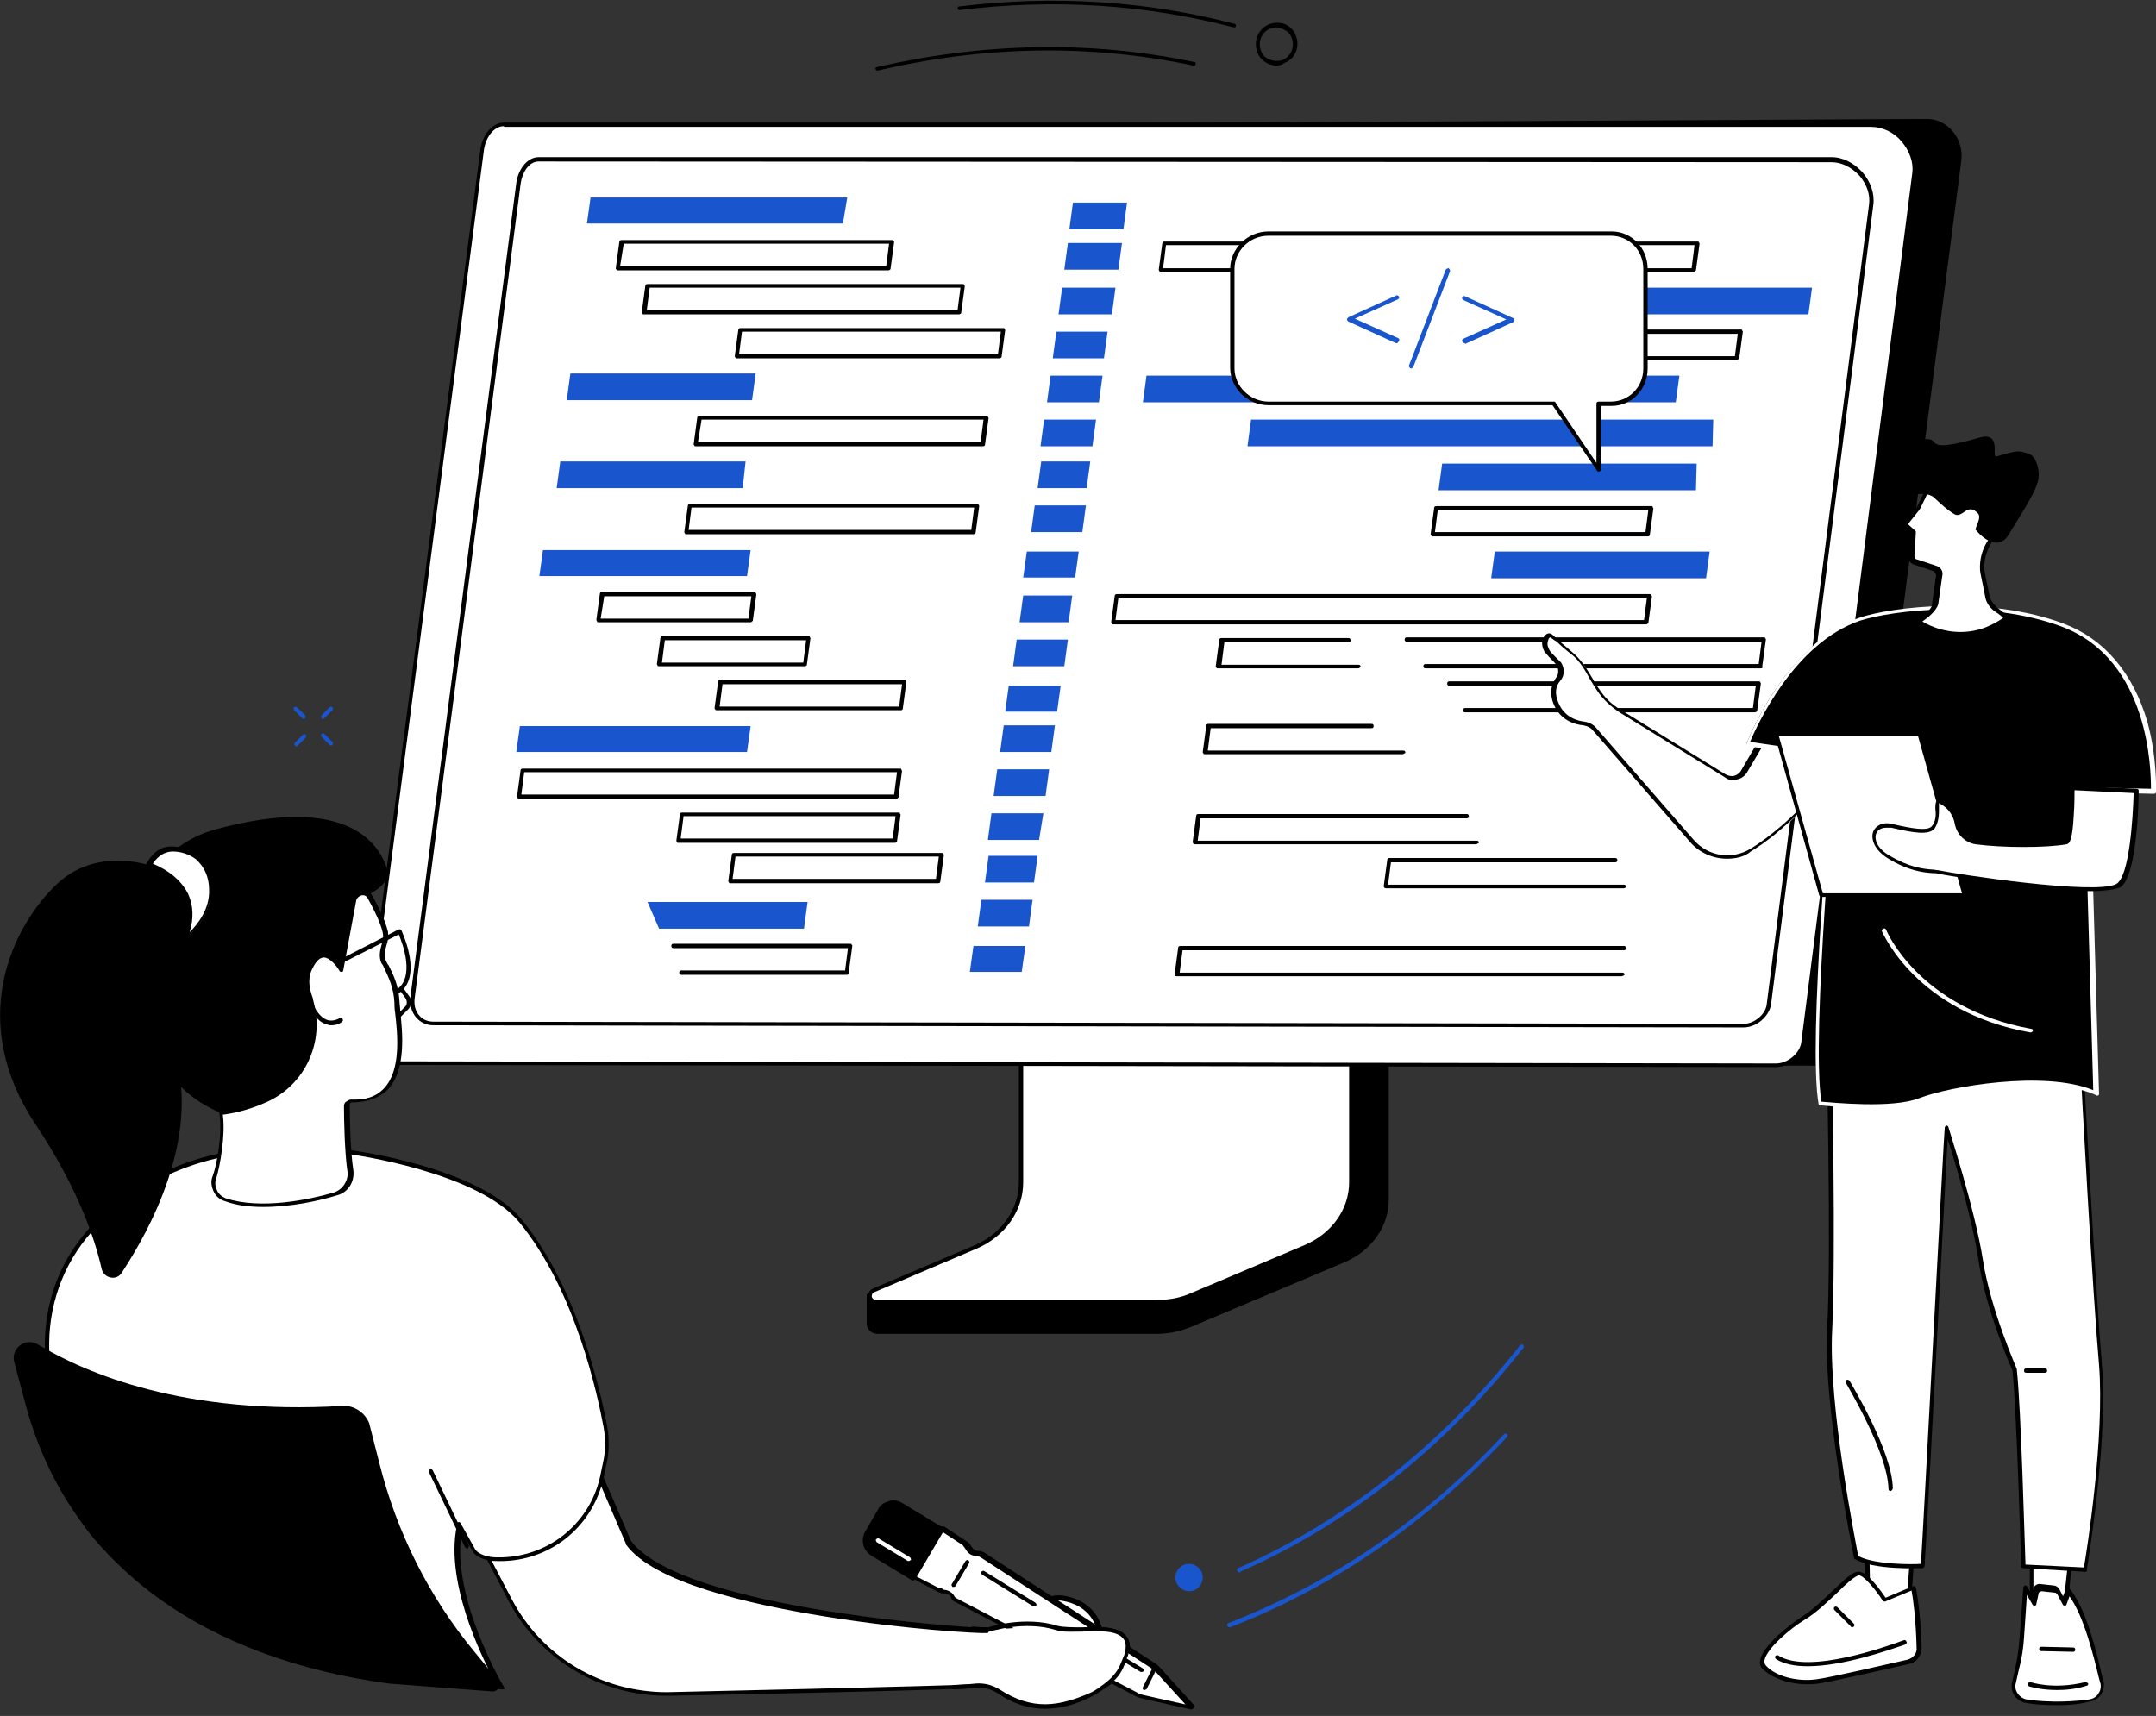 <?xml version="1.0" encoding="utf-8"?>
<!-- Generator: Adobe Illustrator 26.1.0, SVG Export Plug-In . SVG Version: 6.00 Build 0)  -->
<svg version="1.1" id="Layer_1" xmlns="http://www.w3.org/2000/svg" xmlns:xlink="http://www.w3.org/1999/xlink" x="0px" y="0px"
	 viewBox="0 0 299 238" style="enable-background:new 0 0 299 238;" xml:space="preserve">
<rect x="0" y="0" width="299" height="238" fill="#333333" stroke="none"/>
<style type="text/css">
	.st0{fill:#FFFFFF;}
	.st1{fill:#1955CC;}
</style>
<path d="M192.1,127.2l-45.4,0.3c-0.3,0-0.4,0.3-0.4,0.5v38.7c0,3.7-25.8,13.3-26.1,12.8l0,4.1c0,0.8,0.7,1.4,1.5,1.4h0.6h0h38.1
	c1.8,0,3.5-0.4,5.1-1.1l20.9-8.8c3.8-1.6,6.2-5,6.2-8.7v-38.7C192.5,127.5,192.4,127.2,192.1,127.2z"/>
<path class="st0" d="M141.6,125.2v38.7c0,3.8-2.4,7.3-6.3,8.9l-14.1,6c-0.9,0.4-0.6,1.6,0.4,1.6h38.8c1.8,0,3.5-0.3,5.1-1l15.7-6.6
	c3.9-1.6,6.4-5.1,6.4-8.9v-38.7c0-0.2-0.1-0.3-0.3-0.3H142C141.8,125,141.6,125.1,141.6,125.2z"/>
<path d="M160.4,180.8h-38.8c-0.7,0-1.1-0.5-1.2-0.9c-0.1-0.5,0.2-1,0.7-1.2l14.1-6c3.7-1.6,6.1-5,6.1-8.7v-38.7
	c0-0.3,0.3-0.6,0.6-0.6h45.2c0.3,0,0.6,0.3,0.6,0.6v38.7c0,3.9-2.6,7.6-6.5,9.2l-15.6,6.6C164,180.4,162.2,180.8,160.4,180.8z
	 M141.9,125.3v38.7c0,3.9-2.5,7.5-6.5,9.2l-14.1,6c-0.3,0.1-0.4,0.3-0.4,0.6c0,0.2,0.2,0.5,0.7,0.5h38.8c1.7,0,3.4-0.3,4.9-1
	l15.6-6.6c3.8-1.6,6.2-5,6.2-8.7v-38.7c0,0,0,0,0,0L141.9,125.3C142,125.3,141.9,125.3,141.9,125.3z"/>
<path d="M56.7,147.4l195.8,0.4c1.7,0,3.4-1.3,3.6-3l15.9-122.5c0.4-3-1.9-5.9-4.9-5.8l-193.5,1L56.7,147.4z"/>
<path class="st0" d="M259.5,17.2c3.4,0,6.4,3.4,6,6.8l-15.4,120.6c-0.2,1.7-2,3.1-3.8,3.1L54,147.4c-2,0-3.4-1.7-3.2-3.8l16-122.8
	c0.2-1.7,1.3-3.6,3.1-3.6H259.5z"/>
<path d="M246.3,148L54,147.7c-1,0-2-0.4-2.6-1.1c-0.7-0.8-1-1.8-0.8-2.9l16-122.8c0.2-1.9,1.5-3.9,3.3-3.9h189.7
	c1.7,0,3.4,0.8,4.6,2.2c1.2,1.4,1.8,3.2,1.6,4.8l-15.4,120.6C250.1,146.4,248.2,148,246.3,148z M69.9,17.5c-1.5,0-2.6,1.7-2.8,3.4
	l-16,122.8c-0.1,0.9,0.1,1.8,0.7,2.5c0.5,0.6,1.3,1,2.2,1l192.3,0.3c1.6,0,3.3-1.4,3.5-2.9l15.4-120.6c0.2-1.5-0.4-3.1-1.5-4.4
	c-1.1-1.3-2.7-2-4.2-2H69.9z"/>
<path d="M241.8,142.5l-181.7-0.3c-1,0-1.8-0.4-2.4-1.1c-0.6-0.7-0.9-1.7-0.8-2.7l14.7-113c0.2-1.7,1.4-3.6,3.1-3.6h179.3
	c1.6,0,3.1,0.8,4.3,2.1c1.1,1.3,1.7,2.9,1.5,4.5l-14.2,111C245.3,141,243.6,142.5,241.8,142.5z M74.7,22.4c-1.4,0-2.3,1.6-2.5,3.1
	l-14.7,113c-0.1,0.9,0.1,1.7,0.6,2.3c0.5,0.6,1.2,0.9,2,0.9l181.7,0.3c1.5,0,3-1.3,3.2-2.6l14.2-111c0.2-1.4-0.3-2.8-1.3-4
	c-1.1-1.2-2.5-1.9-3.9-1.9L74.7,22.4L74.7,22.4z"/>
<path d="M234.8,37.7H161c-0.1,0-0.2,0-0.2-0.1c-0.1-0.1-0.1-0.2-0.1-0.2l0.5-3.7c0-0.1,0.1-0.2,0.3-0.2h73.9c0.1,0,0.2,0,0.2,0.1
	c0.1,0.1,0.1,0.2,0.1,0.2l-0.5,3.7C235.1,37.6,235,37.7,234.8,37.7z M161.3,37.2h73.3L235,34h-73.3L161.3,37.2z"/>
<path class="st1" d="M250.8,43.6h-75.3l0.5-3.7h75.3L250.8,43.6z"/>
<path d="M240.9,49.9H202c-0.1,0-0.2,0-0.2-0.1c-0.1-0.1-0.1-0.1-0.1-0.2l0.5-3.7c0-0.1,0.1-0.2,0.3-0.2h38.9c0.1,0,0.2,0,0.2,0.1
	c0,0.1,0.1,0.1,0.1,0.2l-0.5,3.7C241.1,49.8,241,49.9,240.9,49.9z M202.3,49.4h38.3l0.4-3.1h-38.3L202.3,49.4z"/>
<path d="M228.3,86.6h-73.9c-0.1,0-0.2,0-0.2-0.1c0-0.1-0.1-0.2-0.1-0.2l0.5-3.7c0-0.1,0.1-0.2,0.3-0.2h73.9c0.1,0,0.2,0,0.2,0.1
	c0,0.1,0.1,0.2,0.1,0.2l-0.5,3.7C228.5,86.5,228.4,86.6,228.3,86.6z M154.7,86H228l0.4-3.1h-73.3L154.7,86z"/>
<path d="M188.3,92.7h-19.4c-0.1,0-0.2,0-0.2-0.1c-0.1-0.1-0.1-0.1-0.1-0.2l0.5-3.7c0-0.1,0.1-0.2,0.3-0.2H187c0.2,0,0.3,0.1,0.3,0.3
	c0,0.2-0.1,0.3-0.3,0.3h-17.2l-0.4,3.1h19c0.2,0,0.3,0.1,0.3,0.3C188.6,92.6,188.5,92.7,188.3,92.7z"/>
<path d="M244.2,92.7h-46.5c-0.2,0-0.3-0.1-0.3-0.3c0-0.2,0.1-0.3,0.3-0.3h46.2l0.4-3.1h-49.2c-0.2,0-0.3-0.1-0.3-0.3
	c0-0.2,0.1-0.3,0.3-0.3h49.5c0.1,0,0.2,0,0.2,0.1c0.1,0.1,0.1,0.2,0.1,0.2l-0.5,3.7C244.5,92.6,244.4,92.7,244.2,92.7z"/>
<path d="M243.4,98.8h-40.2c-0.2,0-0.3-0.1-0.3-0.3c0-0.2,0.1-0.3,0.3-0.3h39.9l0.4-3.1H201c-0.2,0-0.3-0.1-0.3-0.3
	c0-0.2,0.1-0.3,0.3-0.3h42.9c0.1,0,0.2,0,0.2,0.1c0.1,0.1,0.1,0.2,0.1,0.2l-0.5,3.7C243.7,98.7,243.5,98.8,243.4,98.8z"/>
<path d="M194.5,104.6h-27.4c-0.1,0-0.2,0-0.2-0.1c-0.1-0.1-0.1-0.1-0.1-0.2l0.5-3.7c0-0.1,0.1-0.2,0.3-0.2h22.6
	c0.2,0,0.3,0.1,0.3,0.3c0,0.2-0.1,0.3-0.3,0.3h-22.3l-0.4,3.1h27.1c0.2,0,0.3,0.1,0.3,0.3C194.8,104.5,194.6,104.6,194.5,104.6z"/>
<path class="st1" d="M232.4,55.8h-73.9l0.5-3.7h73.9L232.4,55.8z"/>
<path class="st1" d="M237.5,61.9H173l0.5-3.7h64.1L237.5,61.9z"/>
<path d="M228.5,74.4h-29.8c-0.1,0-0.2,0-0.2-0.1c-0.1-0.1-0.1-0.2-0.1-0.2l0.5-3.7c0-0.1,0.1-0.2,0.3-0.2H229c0.1,0,0.2,0,0.2,0.1
	c0,0.1,0.1,0.2,0.1,0.2l-0.5,3.7C228.8,74.3,228.7,74.4,228.5,74.4z M199,73.8h29.2l0.4-3.1h-29.2L199,73.8z"/>
<path class="st1" d="M236.6,80.2h-29.8l0.5-3.7h29.8L236.6,80.2z"/>
<path class="st1" d="M235.2,68h-35.7l0.5-3.7h35.3L235.2,68z"/>
<path class="st0" d="M225,110.7h-73.9l0.5-3.7h73.9L225,110.7z"/>
<path d="M204.7,117.1h-39c-0.1,0-0.2,0-0.2-0.1c-0.1-0.1-0.1-0.2-0.1-0.2l0.5-3.7c0-0.1,0.1-0.2,0.3-0.2h37.2c0.2,0,0.3,0.1,0.3,0.3
	c0,0.2-0.1,0.3-0.3,0.3h-36.9l-0.4,3.1h38.7c0.2,0,0.3,0.1,0.3,0.3C204.9,117,204.8,117.1,204.7,117.1z"/>
<path d="M225.2,123.2h-33c-0.1,0-0.2,0-0.2-0.1c-0.1-0.1-0.1-0.1-0.1-0.2l0.5-3.7c0-0.1,0.1-0.2,0.3-0.2H224c0.2,0,0.3,0.1,0.3,0.3
	c0,0.2-0.1,0.3-0.3,0.3h-31.1l-0.4,3.1h32.7c0.2,0,0.3,0.1,0.3,0.3C225.5,123.1,225.3,123.2,225.2,123.2z"/>
<path class="st0" d="M222.5,129h-73.9l0.5-3.7H223L222.5,129z"/>
<path d="M224.9,135.4h-61.7c-0.1,0-0.2,0-0.2-0.1c-0.1-0.1-0.1-0.2-0.1-0.2l0.5-3.7c0-0.1,0.1-0.2,0.3-0.2h61.5
	c0.2,0,0.3,0.1,0.3,0.3s-0.1,0.3-0.3,0.3h-61.2l-0.4,3.1h61.4c0.2,0,0.3,0.1,0.3,0.3C225.2,135.3,225,135.4,224.9,135.4z"/>
<path class="st1" d="M149.1,80.1h-7.2l0.5-3.6h7.2L149.1,80.1z"/>
<path class="st1" d="M155.1,37.4h-7.5l0.5-3.7h7.5L155.1,37.4z"/>
<path class="st1" d="M155.8,31.8h-7.5l0.5-3.7h7.5L155.8,31.8z"/>
<path class="st1" d="M154.2,43.6h-7.4l0.5-3.7h7.4L154.2,43.6z"/>
<path class="st1" d="M153.1,49.7h-7.1l0.5-3.7h7.1L153.1,49.7z"/>
<path class="st1" d="M152.4,55.8h-7.2l0.5-3.7h7.2L152.4,55.8z"/>
<path class="st1" d="M151.5,61.9h-7.2l0.5-3.7h7.2L151.5,61.9z"/>
<path class="st1" d="M150.1,73.8h-7.1l0.5-3.7h7.1L150.1,73.8z"/>
<path class="st1" d="M150.7,67.7h-6.8l0.5-3.7h6.8L150.7,67.7z"/>
<path class="st1" d="M146.6,98.7h-7.2l0.5-3.6h7.2L146.6,98.7z"/>
<path class="st1" d="M147.6,92.4h-7.1l0.5-3.7h7.1L147.6,92.4z"/>
<path class="st1" d="M148.2,86.3h-6.8l0.5-3.7h6.8L148.2,86.3z"/>
<path class="st1" d="M141.7,134.8h-7.2l0.5-3.6h7.2L141.7,134.8z"/>
<path class="st1" d="M145.8,104.3h-7.1l0.5-3.7h7.1L145.8,104.3z"/>
<path class="st1" d="M145,110.4h-7.2l0.5-3.7h7.2L145,110.4z"/>
<path class="st1" d="M144.1,116.5H137l0.5-3.7h7.2L144.1,116.5z"/>
<path class="st1" d="M142.7,128.5h-7.1l0.5-3.7h7.1L142.7,128.5z"/>
<path class="st1" d="M143.4,122.4h-6.8l0.5-3.7h6.8L143.4,122.4z"/>
<path class="st1" d="M116.9,31H81.4l0.5-3.6h35.6L116.9,31z"/>
<path d="M123.2,37.5H85.7c-0.1,0-0.2,0-0.2-0.1c-0.1-0.1-0.1-0.1-0.1-0.2l0.5-3.7c0-0.1,0.1-0.2,0.3-0.2h37.5c0.1,0,0.2,0,0.2,0.1
	c0.1,0.1,0.1,0.1,0.1,0.2l-0.5,3.7C123.5,37.4,123.3,37.5,123.2,37.5z M86,36.9h36.9l0.4-3.1H86.5L86,36.9z"/>
<path d="M133,43.6H89.3c-0.1,0-0.2,0-0.2-0.1c0-0.1-0.1-0.2-0.1-0.2l0.5-3.7c0-0.1,0.1-0.2,0.3-0.2h43.7c0.1,0,0.2,0,0.2,0.1
	c0.1,0.1,0.1,0.2,0.1,0.2l-0.5,3.7C133.3,43.5,133.1,43.6,133,43.6z M89.7,43h43.1l0.4-3.1H90.1L89.7,43z"/>
<path d="M138.6,49.7h-36.4c-0.1,0-0.2,0-0.2-0.1c-0.1-0.1-0.1-0.2-0.1-0.2l0.5-3.7c0-0.1,0.1-0.2,0.3-0.2h36.4c0.1,0,0.2,0,0.2,0.1
	c0.1,0.1,0.1,0.2,0.1,0.2l-0.5,3.7C138.9,49.6,138.7,49.7,138.6,49.7z M102.5,49.1h35.9l0.4-3.1h-35.9L102.5,49.1z"/>
<path class="st1" d="M103.6,79.9H74.8l0.5-3.6h28.8L103.6,79.9z"/>
<path d="M104.1,86.3H83c-0.1,0-0.2,0-0.2-0.1c0-0.1-0.1-0.2-0.1-0.2l0.5-3.7c0-0.1,0.1-0.2,0.3-0.2h21.1c0.1,0,0.2,0,0.2,0.1
	c0,0.1,0.1,0.2,0.1,0.2l-0.5,3.7C104.3,86.2,104.2,86.3,104.1,86.3z M83.3,85.8h20.5l0.4-3.1H83.8L83.3,85.8z"/>
<path d="M111.6,92.4H91.4c-0.1,0-0.2,0-0.2-0.1c-0.1-0.1-0.1-0.2-0.1-0.2l0.5-3.7c0-0.1,0.1-0.2,0.3-0.2h20.2c0.1,0,0.2,0,0.2,0.1
	c0,0.1,0.1,0.2,0.1,0.2l-0.5,3.7C111.9,92.3,111.8,92.4,111.6,92.4z M91.8,91.9h19.6l0.4-3.1H92.2L91.8,91.9z"/>
<path d="M125,98.5H99.4c-0.1,0-0.2,0-0.2-0.1c-0.1-0.1-0.1-0.1-0.1-0.2l0.5-3.7c0-0.1,0.1-0.2,0.3-0.2h25.5c0.1,0,0.2,0,0.2,0.1
	c0,0.1,0.1,0.1,0.1,0.2l-0.5,3.7C125.2,98.4,125.1,98.5,125,98.5z M99.8,98h24.9l0.4-3.1h-24.9L99.8,98z"/>
<path class="st1" d="M104.3,55.5H78.6l0.5-3.7h25.7L104.3,55.5z"/>
<path d="M136.3,61.9H96.5c-0.1,0-0.2,0-0.2-0.1c-0.1-0.1-0.1-0.2-0.1-0.2l0.5-3.7c0-0.1,0.1-0.2,0.3-0.2h39.8c0.1,0,0.2,0,0.2,0.1
	c0.1,0.1,0.1,0.2,0.1,0.2l-0.5,3.7C136.6,61.8,136.5,61.9,136.3,61.9z M96.8,61.3h39.2l0.4-3.1H97.3L96.8,61.3z"/>
<path class="st1" d="M103,67.7H77.2l0.5-3.7h25.7L103,67.7z"/>
<path d="M135,74.1H95.2c-0.1,0-0.2,0-0.2-0.1c-0.1-0.1-0.1-0.2-0.1-0.2l0.5-3.7c0-0.1,0.1-0.2,0.3-0.2h39.8c0.1,0,0.2,0,0.2,0.1
	c0.1,0.1,0.1,0.2,0.1,0.2l-0.5,3.7C135.3,74,135.1,74.1,135,74.1z M95.5,73.5h39.2l0.4-3.1H95.9L95.5,73.5z"/>
<path class="st1" d="M103.6,104.3h-32l0.5-3.6h32L103.6,104.3z"/>
<path d="M124.3,110.8H72c-0.1,0-0.2,0-0.2-0.1c0-0.1-0.1-0.2-0.1-0.2l0.5-3.7c0-0.1,0.1-0.2,0.3-0.2h52.3c0.1,0,0.2,0,0.2,0.1
	c0,0.1,0.1,0.2,0.1,0.2l-0.5,3.7C124.5,110.7,124.4,110.8,124.3,110.8z M72.3,110.2H124l0.4-3.1H72.7L72.3,110.2z"/>
<path d="M124.1,116.9h-30c-0.1,0-0.2,0-0.2-0.1c-0.1-0.1-0.1-0.2-0.1-0.2l0.5-3.7c0-0.1,0.1-0.2,0.3-0.2h30c0.1,0,0.2,0,0.2,0.1
	c0,0.1,0.1,0.1,0.1,0.2l-0.5,3.7C124.4,116.8,124.2,116.9,124.1,116.9z M94.4,116.3h29.4l0.4-3.1H94.8L94.4,116.3z"/>
<path class="st1" d="M111.5,128.8H91.4l-1.6-3.7H112L111.5,128.8z"/>
<path d="M130.1,122.5h-28.8c-0.1,0-0.2,0-0.2-0.1c-0.1-0.1-0.1-0.2-0.1-0.2l0.5-3.7c0-0.1,0.1-0.2,0.3-0.2h28.8c0.1,0,0.2,0,0.2,0.1
	c0.1,0.1,0.1,0.2,0.1,0.2l-0.5,3.7C130.4,122.4,130.3,122.5,130.1,122.5z M101.6,121.9h28.2l0.4-3.1h-28.2L101.6,121.9z"/>
<path d="M117.5,135.2h-23c-0.2,0-0.3-0.1-0.3-0.3c0-0.2,0.1-0.3,0.3-0.3h22.7l0.4-3.1H93.4c-0.2,0-0.3-0.1-0.3-0.3s0.1-0.3,0.3-0.3
	h24.5c0.1,0,0.2,0,0.2,0.1c0.1,0.1,0.1,0.1,0.1,0.2l-0.5,3.7C117.7,135.1,117.6,135.2,117.5,135.2z"/>
<path class="st0" d="M287.1,216.4l-0.7,6.9l-4.6,0.6v-8.2L287.1,216.4z"/>
<path d="M281.8,224.1c-0.1,0-0.1,0-0.2-0.1c-0.1-0.1-0.1-0.1-0.1-0.2v-8.2c0-0.1,0-0.2,0.1-0.2c0.1-0.1,0.1-0.1,0.2-0.1l5.4,0.7
	c0.1,0,0.3,0.2,0.2,0.3l-0.7,6.9c0,0.1-0.1,0.2-0.2,0.3L281.8,224.1C281.8,224.1,281.8,224.1,281.8,224.1z M282,216v7.6l4.1-0.5
	l0.7-6.4L282,216z"/>
<path class="st0" d="M281,235.9c1.9,0.3,5.1,0.5,8.8,0c1.2-0.2,2-1.4,1.7-2.6c-0.8-3.4-2.2-9.7-4.7-12.7l-0.6,1.6l-0.8-1.5
	c-0.1-0.2-0.3-0.4-0.5-0.4l-1.8-0.2c-0.4-0.1-0.7,0.2-0.8,0.6l-0.3,1.4l-1.1-1.8l-0.5,6.8c-0.1,1.5-0.3,2.9-0.6,4.3l-0.5,2.1
	C279.1,234.7,279.9,235.7,281,235.9z"/>
<path d="M285.4,236.5c-1.8,0-3.3-0.1-4.4-0.3c-1.3-0.2-2.2-1.4-2-2.7l0.5-2.2c0.3-1.4,0.5-2.9,0.6-4.3l0.5-6.8
	c0-0.1,0.1-0.2,0.2-0.3c0.1,0,0.2,0,0.3,0.1l0.7,1.2l0.1-0.7c0.1-0.5,0.6-0.9,1.1-0.8l1.8,0.2c0.3,0,0.6,0.2,0.8,0.5l0.5,1l0.4-1
	c0-0.1,0.1-0.2,0.2-0.2c0.1,0,0.2,0,0.3,0.1c2.3,2.8,3.7,8.6,4.5,12.1l0.2,0.7c0.2,0.6,0,1.4-0.3,1.9c-0.4,0.6-1,0.9-1.6,1
	C288.3,236.4,286.8,236.5,285.4,236.5z M281.1,221.2l-0.4,5.9c-0.1,1.5-0.3,2.9-0.7,4.4l-0.5,2.2c-0.1,0.9,0.6,1.8,1.5,2
	c2,0.3,5.1,0.5,8.8,0c0.5-0.1,1-0.4,1.2-0.8c0.3-0.4,0.4-0.9,0.3-1.4l-0.2-0.7c-0.8-3.3-2.1-8.6-4.1-11.4l-0.4,1.1
	c0,0.1-0.1,0.2-0.2,0.2c-0.1,0-0.2,0-0.3-0.1l-0.8-1.5c-0.1-0.1-0.2-0.2-0.3-0.2l-1.8-0.2c-0.2,0-0.5,0.1-0.5,0.4l-0.3,1.4
	c0,0.1-0.1,0.2-0.2,0.2c-0.1,0-0.2,0-0.3-0.1L281.1,221.2z"/>
<path d="M285.3,234.4c-2.4,0-3.8-0.5-3.9-0.5c-0.1-0.1-0.2-0.2-0.2-0.4c0.1-0.1,0.2-0.2,0.4-0.2c0,0,3.1,1.1,7.6,0
	c0.2,0,0.3,0.1,0.4,0.2c0,0.2-0.1,0.3-0.2,0.3C287.8,234.3,286.4,234.4,285.3,234.4z"/>
<path d="M287.5,229.1l-4.4-0.1c-0.2,0-0.3-0.1-0.3-0.3c0-0.2,0.1-0.3,0.3-0.3l4.4,0.1c0.2,0,0.3,0.1,0.3,0.3
	C287.8,229,287.7,229.1,287.5,229.1z"/>
<path class="st0" d="M265.4,212.7l-0.7,10.1h-5.6l-0.3-10.1H265.4z"/>
<path d="M264.7,223.1h-5.6c-0.2,0-0.3-0.1-0.3-0.3l-0.3-10.1c0-0.1,0-0.1,0.1-0.2s0.1-0.1,0.2-0.1h6.6c0.1,0,0.2,0,0.2,0.1
	s0.1,0.1,0.1,0.2l-0.7,10.1C264.9,223,264.8,223.1,264.7,223.1z M259.4,222.5h5l0.7-9.5h-5.9L259.4,222.5z"/>
<path class="st0" d="M266.1,228.5c0,0.9-0.6,1.8-1.6,2c-3.2,0.8-10.4,2.4-12.5,2.7c-2.7,0.4-6-0.4-7.4-2c-1.4-1.6,3.2-5.4,5.3-6.7
	c3.2-2,6.3-6.1,7.6-6.2c1.3-0.2,3.7,3.6,3.7,3.6l4-1.7C265.4,220.2,266.1,223.6,266.1,228.5z"/>
<path d="M250.6,233.6c-2.5,0-5-0.9-6.2-2.2c-0.3-0.3-0.4-0.7-0.3-1.1c0.3-2,4-4.9,5.7-6c1.6-1,3.1-2.5,4.5-3.8
	c1.5-1.4,2.5-2.4,3.3-2.5c1.3-0.2,3.2,2.6,3.9,3.6l3.8-1.6c0.1,0,0.2,0,0.2,0c0.1,0,0.1,0.1,0.2,0.2c0,0,0.7,3.5,0.8,8.3
	c0,1.1-0.7,2.1-1.8,2.3c-3.1,0.7-10.5,2.4-12.5,2.7C251.6,233.6,251.1,233.6,250.6,233.6z M257.8,218.5
	C257.7,218.5,257.7,218.5,257.8,218.5c-0.6,0.1-1.8,1.2-3,2.4c-1.4,1.3-2.9,2.8-4.6,3.8c-1.8,1.1-5.2,3.9-5.5,5.6
	c0,0.3,0,0.5,0.2,0.7c1.3,1.5,4.4,2.3,7.1,1.9c2.1-0.3,9.4-2,12.5-2.7c0.8-0.2,1.4-0.9,1.3-1.7c-0.1-3.9-0.5-6.9-0.7-7.9l-3.6,1.5
	c-0.1,0.1-0.3,0-0.4-0.1C260.2,220.6,258.5,218.5,257.8,218.5z"/>
<path d="M250.7,231.1c-1.8,0-3.3-0.3-4.4-1c-0.1-0.1-0.2-0.3-0.1-0.4s0.3-0.2,0.4-0.1c4.2,2.7,15.2-1.3,17.4-2.1
	c0.2-0.1,0.3,0,0.4,0.2c0.1,0.1,0,0.3-0.2,0.4C261.8,228.9,255.6,231.1,250.7,231.1z"/>
<path d="M256.9,225.7c-0.1,0-0.2,0-0.2-0.1l-2.3-2.3c-0.1-0.1-0.1-0.3,0-0.4c0.1-0.1,0.3-0.1,0.4,0l2.3,2.3c0.1,0.1,0.1,0.3,0,0.4
	C257,225.6,257,225.7,256.9,225.7z"/>
<path class="st0" d="M288.7,146.9c0,0,1.7,31.6,2.6,42.4s-2.1,28.4-2.1,28.4l-8.6-0.5c0,0-0.6-21.3-1.2-27.2c0,0-3.6-8-4.7-15.2
	c-1.1-7.1-4.8-18.4-4.8-18.4s-3,56.4-3.3,60.8c0,0-6.8,0.3-9.2-1.2c0,0-4.3-20.6-3.7-31.7c0.6-11.2-0.1-39-0.1-39L288.7,146.9z"/>
<path d="M289.2,218C289.2,218,289.2,218,289.2,218l-8.6-0.5c-0.2,0-0.3-0.1-0.3-0.3c0-0.2-0.6-21.2-1.2-27.1
	c-0.3-0.7-3.7-8.4-4.7-15.2c-0.8-5.5-3.2-13.6-4.3-16.9c-0.5,9.2-2.9,55.2-3.2,59.2c0,0.1-0.1,0.3-0.3,0.3c-0.3,0-6.9,0.3-9.4-1.3
	c-0.1,0-0.1-0.1-0.1-0.2c0-0.2-4.3-20.7-3.7-31.8c0.6-11-0.1-38.7-0.1-38.9c0-0.1,0-0.2,0.1-0.2c0.1-0.1,0.1-0.1,0.2-0.1l35,1.6
	c0.1,0,0.3,0.1,0.3,0.3c0,0.3,1.7,31.7,2.6,42.4c0.9,10.8-2.1,28.3-2.1,28.5C289.5,217.9,289.4,218,289.2,218z M280.9,217l8.1,0.4
	c0.4-2.2,2.9-18.1,2.1-28.1c-0.9-10.2-2.5-39.1-2.6-42.2l-34.5-1.5c0.1,3.1,0.6,28.2,0.1,38.7c-0.6,10.6,3.3,29.8,3.6,31.5
	c2.1,1.2,7.4,1.2,8.7,1.1c0.4-6,3.2-60,3.3-60.5c0-0.1,0.1-0.2,0.2-0.3c0.1,0,0.3,0.1,0.3,0.2c0,0.1,3.7,11.4,4.8,18.5
	c1.1,7,4.7,15,4.7,15.1c0,0,0,0.1,0,0.1C280.3,195.5,280.8,214.5,280.9,217z"/>
<path d="M283.6,190.4H281c-0.2,0-0.3-0.1-0.3-0.3s0.1-0.3,0.3-0.3h2.6c0.2,0,0.3,0.1,0.3,0.3S283.8,190.4,283.6,190.4z"/>
<path d="M262.2,206.8c-0.2,0-0.3-0.1-0.3-0.3c-0.1-5.1-5.9-14.6-5.9-14.7c-0.1-0.1,0-0.3,0.1-0.4c0.1-0.1,0.3,0,0.4,0.1
	c0.2,0.4,5.9,9.7,6,14.9C262.5,206.6,262.3,206.8,262.2,206.8z"/>
<path class="st0" d="M248.3,97c-0.5,0-4.5,6.8-6.3,10c-0.5,0.9-1.7,1.2-2.6,0.7l-14.6-9c-1.2-0.7-2.2-1.7-3-2.9
	c-1.2-1.9-1.9-3.8-3.6-5.1c-1.3-1.1-2.7-2.3-3.1-2.6c-0.2-0.2-1.4,0.6-0.5,2.1c0.3,0.5,1.3,1.4,1.6,1.8c0.4,0.7,0.4,1.6,0,2.2
	c-0.5,0.7-1,1.8-0.4,3.3c0.9,2.2,2.9,2.8,4,2.9c0.6,0.1,1.1,0.3,1.4,0.8l13.5,15.5c2.1,2.4,5.6,2.9,8.3,1.3
	c4.4-2.7,10-8.1,14.1-14.9L248.3,97z"/>
<path d="M239.5,119.1c-1.9,0-3.8-0.8-5.1-2.3l-13.5-15.5c-0.3-0.4-0.8-0.6-1.3-0.7c-1.2-0.1-3.3-0.7-4.2-3.1
	c-0.6-1.7-0.1-2.8,0.4-3.5c0.4-0.5,0.4-1.3,0-1.8c-0.1-0.2-0.4-0.5-0.7-0.8c-0.4-0.4-0.7-0.8-0.9-1c-0.6-1.1-0.3-1.9,0.1-2.3
	c0.3-0.3,0.6-0.3,0.8-0.2c0.2,0.1,0.5,0.4,0.9,0.8c0.6,0.5,1.4,1.2,2.1,1.8c1.2,1,1.9,2.2,2.7,3.5c0.3,0.5,0.6,1.1,1,1.6
	c0.7,1.1,1.7,2.1,2.9,2.8l14.6,9c0.4,0.2,0.8,0.3,1.2,0.2c0.4-0.1,0.8-0.4,1-0.8c5.9-10.2,6.3-10.2,6.6-10.2c0.1,0,0.1,0,0.1,0.1
	l8.7,6c0.1,0.1,0.2,0.2,0.1,0.4c-4.4,7.3-10.2,12.6-14.2,15C242,118.8,240.8,119.1,239.5,119.1z M215,88.4c-0.1,0-0.2,0.1-0.3,0.4
	c-0.1,0.3-0.2,0.7,0.2,1.4c0.1,0.2,0.5,0.6,0.8,0.9c0.3,0.3,0.6,0.6,0.8,0.8c0.5,0.8,0.5,1.8-0.1,2.5c-0.7,0.8-0.8,1.8-0.3,3
	c0.8,2.1,2.7,2.6,3.7,2.7c0.6,0.1,1.2,0.4,1.6,0.9l13.5,15.5c2,2.3,5.3,2.8,7.9,1.2c3.9-2.4,9.6-7.5,13.9-14.6l-8.3-5.8
	c-0.5,0.5-2.3,3.3-6.1,9.8c-0.3,0.5-0.8,0.9-1.4,1c-0.6,0.2-1.2,0.1-1.7-0.3l-14.6-9c-1.2-0.8-2.3-1.8-3.1-3c-0.4-0.6-0.7-1.1-1-1.6
	c-0.7-1.3-1.4-2.5-2.5-3.4c-0.8-0.6-1.6-1.3-2.1-1.8C215.5,88.8,215.2,88.5,215,88.4z"/>
<path d="M298.5,109.7c0,0,1-18-12.6-23c-10.5-3.9-24-2.2-28.2-0.8c-10.4,3.6-15.5,17.3-15.5,17.3l12.1,1.7c0,0-3.7,39.4-2.1,48.1
	c0,0,9.8,1.1,13.9-0.5c4.1-1.6,17.8-3.9,24.3-0.9l-1.2-42.1L298.5,109.7z"/>
<path class="st0" d="M259.3,153.7c-3.5,0-6.7-0.4-6.9-0.4c-0.1,0-0.2-0.1-0.2-0.2c-1.5-8.4,1.7-44.1,2.1-47.9l-11.9-1.7
	c-0.1,0-0.2-0.1-0.2-0.1c0-0.1,0-0.2,0-0.2c0-0.1,5.3-13.9,15.6-17.5c4.6-1.6,18.1-3.1,28.4,0.8c5.6,2.1,9.6,6.8,11.6,13.6
	c1.4,5.1,1.2,9.7,1.2,9.7c0,0.2-0.1,0.3-0.3,0.3c0,0,0,0,0,0l-8.8-0.2l1.2,41.8c0,0.1,0,0.2-0.1,0.2c-0.1,0.1-0.2,0.1-0.3,0
	c-6.5-3-20-0.7-24.1,0.9C264.6,153.5,261.9,153.7,259.3,153.7z M252.6,152.8c1.4,0.1,9.9,1,13.6-0.5c4.1-1.6,17.3-3.9,24.1-1.1
	l-1.2-41.7c0-0.1,0-0.2,0.1-0.2c0.1-0.1,0.1-0.1,0.2-0.1l8.9,0.2c0-2.3-0.1-17.9-12.4-22.5c-10.2-3.8-23.4-2.3-28-0.8
	c-9.2,3.2-14.3,14.7-15.2,16.8l11.8,1.7c0.1,0,0.3,0.2,0.2,0.3C254.7,105.3,251.1,143.7,252.6,152.8z"/>
<path class="st0" d="M281.6,143.2C281.6,143.2,281.6,143.2,281.6,143.2c-15.9-2.8-20.5-13.9-20.6-14c-0.1-0.2,0-0.3,0.2-0.4
	s0.3,0,0.4,0.2c0,0.1,4.6,10.9,20.1,13.7c0.2,0,0.3,0.2,0.2,0.3C281.9,143.1,281.7,143.2,281.6,143.2z"/>
<path class="st0" d="M252.6,124.1h19.9l-6.2-22.4h-19.9L252.6,124.1z"/>
<path d="M272.5,124.4h-19.9c-0.1,0-0.2-0.1-0.3-0.2l-6.2-22.4c0-0.1,0-0.2,0.1-0.2c0.1-0.1,0.1-0.1,0.2-0.1h19.9
	c0.1,0,0.2,0.1,0.3,0.2l6.2,22.4c0,0.1,0,0.2-0.1,0.2C272.7,124.4,272.6,124.4,272.5,124.4z M252.8,123.9h19.3l-6.1-21.8h-19.3
	L252.8,123.9z"/>
<path class="st0" d="M296.2,109.7l-8.8-0.4c0,0-0.1,7.4-0.9,7.6c-2.8,0.5-8.7,0.5-12.5,0c-1.3-0.2-2.4-1.2-2.6-2.5
	c-0.2-1-0.7-2.2-2.1-3c-1.3-0.8,0,1.8-1.3,3.4c-0.7,0.9-2.8,0.5-5.6-0.2c-2.9-0.7-3.6,2.4-0.4,4.3c3.5,2,5.7,1.8,6.8,2
	c2.2,0.5,21.8,3.6,24.9,1.9C296,121.5,296.2,109.7,296.2,109.7z"/>
<path d="M289.9,123.6c-7,0-20-2.2-21.1-2.4c-0.2-0.1-0.5-0.1-0.8-0.1c-1.3-0.1-3.3-0.3-6.1-2c-2-1.2-2.5-2.8-2.1-3.8
	c0.3-0.7,1.2-1.4,2.7-1c2.6,0.6,4.8,1,5.4,0.3c0.6-0.7,0.6-1.7,0.5-2.4c0-0.6,0-1,0.3-1.2c0.3-0.2,0.6,0,0.8,0.1
	c1.2,0.8,2,1.9,2.2,3.2c0.2,1.2,1.2,2.1,2.4,2.3c3.8,0.5,9.6,0.4,12.4,0c0.4-0.4,0.6-4.1,0.7-7.3c0-0.1,0-0.2,0.1-0.2
	c0.1-0.1,0.1-0.1,0.2-0.1l8.8,0.4c0.2,0,0.3,0.1,0.3,0.3c0,1.2-0.2,12-2.6,13.4C293.1,123.4,291.7,123.6,289.9,123.6z M261.6,114.8
	c-0.7,0-1.2,0.3-1.4,0.8c-0.3,0.8,0.1,2.1,1.9,3.1c2.7,1.6,4.6,1.8,5.8,1.9c0.4,0,0.6,0.1,0.9,0.1c2.3,0.5,21.8,3.5,24.7,1.9
	c1.8-1,2.3-9.1,2.4-12.6l-8.2-0.4c0,0.6,0,2-0.1,3.4c-0.2,3.7-0.6,4-1,4.1c-2.9,0.5-8.8,0.5-12.6,0c-1.4-0.2-2.6-1.3-2.9-2.8
	c-0.2-1.2-0.9-2.2-2-2.8c-0.1-0.1-0.2-0.1-0.2-0.1c0,0.1,0,0.4,0,0.7c0,0.8,0,1.9-0.6,2.8c-0.8,1-3,0.6-6-0.1
	C262.1,114.8,261.8,114.8,261.6,114.8z"/>
<path class="st0" d="M266,86.2c0,0,2.3-1.4,2.2-2.2l0.6-4.2c0-0.4-0.2-0.7-0.6-0.8l-2.7-0.9c-0.3-0.1-0.6-0.5-0.5-0.8l0.2-3.3
	l-1-0.9c-0.1-0.1-0.1-0.2,0-0.3l1.7-2c0.5-0.8,1.1-2.6,1.5-2.5c0,0,9.5-1.1,9.9,3.7c0.1,0.7-0.1,1.4-0.5,1.9L276,75
	c-0.8,1.2-1.3,2.6-1.1,4.1c0,0.3,0.4,2.2,0.7,3.5c0.1,0.7,0.6,1.4,1.1,1.8c0.7,0.6,1.6,1.3,1.5,1.3c0,0-1,0.8-2.7,1.5
	c-2.9,1.2-6.3,0.9-9-0.8L266,86.2z"/>
<path d="M271.7,88.2c-1.9,0-3.8-0.5-5.4-1.5l-0.5-0.3c-0.1,0-0.1-0.1-0.1-0.2c0-0.1,0-0.2,0.1-0.2c1-0.6,2.1-1.6,2.1-2c0,0,0,0,0,0
	l0.6-4.2c0-0.2-0.2-0.5-0.4-0.6l-2.7-0.9c-0.5-0.2-0.8-0.6-0.7-1.1L265,74l-1-0.8c-0.2-0.2-0.2-0.5,0-0.7l1.7-2
	c0.2-0.2,0.4-0.7,0.6-1.1c0.4-0.9,0.7-1.5,1.2-1.5c0.6-0.1,6.2-0.6,8.9,1.5c0.8,0.6,1.2,1.5,1.3,2.4c0.1,0.7-0.1,1.5-0.6,2.1
	l-0.8,1.2c-0.8,1.2-1.2,2.6-1.1,3.9c0,0.1,0.1,0.8,0.7,3.5c0.1,0.7,0.5,1.2,1,1.7c1.7,1.3,1.6,1.4,1.6,1.6c0,0.1-0.1,0.2-0.1,0.2
	c0,0-1.1,0.8-2.8,1.5C274.4,88,273,88.2,271.7,88.2z M266.6,86.2L266.6,86.2c2.7,1.6,6,1.9,8.8,0.8c1.2-0.5,2-1,2.4-1.3
	c-0.2-0.2-0.5-0.5-1.3-1c-0.6-0.5-1.1-1.2-1.2-2c-0.4-2.1-0.7-3.3-0.7-3.6c-0.1-1.5,0.3-3,1.2-4.3l0.8-1.2c0.4-0.5,0.6-1.2,0.5-1.8
	c-0.1-0.8-0.4-1.5-1.1-2c-2.5-2-8.4-1.4-8.5-1.4c0,0,0,0-0.1,0c-0.2,0.1-0.4,0.8-0.6,1.1c-0.2,0.4-0.4,0.9-0.6,1.2l-1.6,2l1,0.9
	c0.1,0.1,0.1,0.2,0.1,0.2l-0.2,3.3c0,0.2,0.1,0.5,0.4,0.5l2.7,0.9c0.5,0.2,0.8,0.6,0.8,1.1c0,0,0,0,0,0l-0.6,4.2
	C268.5,84.8,267.3,85.7,266.6,86.2z"/>
<path d="M267.1,60.9c2.2-0.1-0.6,2.1,7.4-0.2c3.2-0.9,1.6,2.8,2.4,2.6c3.1-0.9,2.9-0.8,4.4-0.4c1,0.3,1.6,2.1,1.4,3.5
	c-0.3,1.8-2.3,4.7-4.1,7.7c-0.9,1.6-2.6,1.7-4.6-0.6c-0.2-0.2,0.9-1.7,0.3-2.3c-1.5-1.6-2.1,0.8-3.3,0.1c-1.1-0.7-1.6-1.2-2.8-2.3
	c-1.5-1.3-3.9,0.8-4.8-2.3C262.9,65,264.2,61.1,267.1,60.9z"/>
<path class="st0" d="M137.2,226.1c0,0,0.7,0,1.3-0.5c2-1.4,6-4.5,8.8-4.1c4.6,0.6,5.2,4.4,5.2,4.4s3.9-0.1,3.8,2.5
	c-0.1,2-1.2,4.6-4.4,6c-4.3,1.9-8.7,3.4-13.4,0.2c-0.9-0.6-2-0.9-3.1-0.8c-2.7,0.3-42.7,1.1-42.7,1.1c-9.2,0-17.6-5.1-21.8-13.2
	l-8.4-16.1l9.7-27l15.2,35.2C94.5,223.9,136.4,226.3,137.2,226.1z"/>
<path d="M144.3,236.7c-1.9,0-3.9-0.5-6-1.9c-0.9-0.6-1.9-0.8-3-0.7c-2.7,0.3-41.1,1.1-42.8,1.1c-9.3,0-17.8-5.1-22.1-13.4l-8.4-16.1
	c0-0.1,0-0.2,0-0.2l9.7-27c0-0.1,0.1-0.2,0.3-0.2c0.1,0,0.2,0.1,0.3,0.2l15.2,35.2c7.1,9.6,48,12.2,49.7,12.1c0,0,0,0,0.1,0
	s0.6,0,1.1-0.4l0.5-0.3c2.2-1.6,5.9-4.2,8.5-3.8c4.1,0.6,5.2,3.6,5.4,4.4c0.6,0,2.3,0.1,3.2,1.1c0.5,0.4,0.7,1,0.7,1.7
	c0,1-0.4,4.4-4.5,6.2C149.6,235.8,147,236.7,144.3,236.7z M135.8,233.6c1,0,2,0.3,2.8,0.9c4.7,3.1,8.9,1.6,13.2-0.2
	c3.8-1.7,4.2-4.8,4.2-5.7c0-0.5-0.1-0.9-0.5-1.3c-1-1-3-0.9-3.1-0.9h0c-0.1,0-0.3-0.1-0.3-0.2c0-0.2-0.6-3.6-5-4.2
	c-2.5-0.3-6.1,2.3-8.1,3.7l-0.5,0.3c-0.7,0.5-1.4,0.5-1.5,0.5c-1,0.1-11.5-0.5-22.6-2.3c-10.5-1.7-23.8-4.7-27.6-10c0,0,0,0,0-0.1
	l-14.9-34.6l-9.4,26.2l8.4,16c4.2,8.1,12.5,13,21.6,13c0.4,0,40.1-0.9,42.7-1.1C135.5,233.6,135.7,233.6,135.8,233.6z"/>
<path class="st0" d="M126.7,218.9l3.9-6.8l3.2,2.1c0.2,0.1,0.3,0.3,0.4,0.4l0.2,0.3c0.2,0.4,0.7,0.7,1.1,0.7c0.3,0,0.5,0.1,0.7,0.2
	l23.7,15.3c0.2,0.1,0.4,0.3,0.5,0.4l4.8,5.3l-6.6-1.5c-0.4-0.1-0.7-0.2-1-0.4l-24.9-13c-0.2-0.1-0.4-0.3-0.5-0.5l0-0.1
	c-0.2-0.4-0.7-0.6-1.1-0.6h-0.2c-0.2,0-0.4-0.1-0.6-0.2L126.7,218.9z"/>
<path d="M165.2,237.1C165.1,237.1,165.1,237.1,165.2,237.1l-6.7-1.5c-0.4-0.1-0.8-0.2-1.1-0.4l-24.9-13c-0.3-0.1-0.5-0.3-0.6-0.6
	l0-0.1c-0.2-0.3-0.5-0.5-0.9-0.5h-0.2c0,0,0,0,0,0c-0.2,0-0.5-0.1-0.7-0.2l-3.4-1.8c-0.1,0-0.1-0.1-0.1-0.2c0-0.1,0-0.2,0-0.2
	l3.9-6.8c0-0.1,0.1-0.1,0.2-0.1c0.1,0,0.2,0,0.2,0l3.2,2.1c0.2,0.1,0.4,0.3,0.5,0.5l0.2,0.3c0.2,0.3,0.5,0.5,0.9,0.5c0,0,0,0,0,0
	c0.3,0,0.6,0.1,0.9,0.3l23.6,15.3c0.2,0.1,0.4,0.3,0.6,0.5l4.8,5.3c0.1,0.1,0.1,0.2,0,0.3C165.4,237.1,165.3,237.1,165.2,237.1z
	 M130.9,220.5c0.5,0,1.1,0.3,1.4,0.8l0,0c0.1,0.2,0.2,0.3,0.4,0.4l24.9,13c0.3,0.2,0.6,0.3,1,0.4l5.8,1.3l-4.2-4.6
	c-0.1-0.1-0.3-0.3-0.5-0.4L136,216c-0.2-0.1-0.4-0.2-0.6-0.2c0,0,0,0,0,0c-0.6,0-1.1-0.3-1.4-0.8l-0.2-0.3c-0.1-0.1-0.2-0.3-0.3-0.4
	l-2.9-1.9l-3.6,6.2l3.1,1.6c0.2,0.1,0.3,0.1,0.5,0.1L130.9,220.5z"/>
<path d="M158.7,234.4c0,0-0.1,0-0.1,0c-0.1-0.1-0.2-0.2-0.1-0.4l1.4-2.8c0.1-0.1,0.2-0.2,0.4-0.1c0.1,0.1,0.2,0.2,0.1,0.4l-1.4,2.8
	C158.9,234.3,158.8,234.4,158.7,234.4z"/>
<path d="M125,208.7l5.6,3.4l-4,6.8l-5.6-3.4c-1-0.6-1.4-2-0.8-3l1.8-3.1C122.7,208.4,124,208.1,125,208.7z"/>
<path d="M126.7,219.2c-0.1,0-0.1,0-0.2,0l-5.6-3.4c-1.2-0.7-1.6-2.2-0.9-3.4l1.8-3.1c0.3-0.6,0.8-0.9,1.5-1.1
	c0.6-0.2,1.3-0.1,1.9,0.3l5.6,3.4c0.1,0.1,0.2,0.3,0.1,0.4l-4,6.8C126.9,219.1,126.8,219.1,126.7,219.2
	C126.7,219.2,126.7,219.2,126.7,219.2z M123.9,208.7c-0.2,0-0.3,0-0.5,0.1c-0.5,0.1-0.9,0.4-1.1,0.8l-1.8,3.1
	c-0.5,0.9-0.2,2,0.7,2.6l5.4,3.2l3.7-6.3l-5.4-3.3C124.6,208.8,124.2,208.7,123.9,208.7z"/>
<path d="M132.2,220.1c-0.1,0-0.1,0-0.1,0c-0.1-0.1-0.2-0.3-0.1-0.4l1.9-3.2c0.1-0.1,0.3-0.2,0.4-0.1s0.2,0.3,0.1,0.4l-1.9,3.2
	C132.4,220.1,132.3,220.1,132.2,220.1z"/>
<path d="M143.5,222.8c-0.1,0-0.1,0-0.2,0l-7.1-4.4c-0.1-0.1-0.2-0.3-0.1-0.4c0.1-0.1,0.3-0.2,0.4-0.1l7.1,4.4
	c0.1,0.1,0.2,0.3,0.1,0.4C143.7,222.8,143.6,222.8,143.5,222.8z"/>
<path d="M158.3,231.9c-0.1,0-0.1,0-0.1,0l-2.8-1.7c-0.1-0.1-0.2-0.3-0.1-0.4c0.1-0.1,0.3-0.2,0.4-0.1l2.8,1.7
	c0.1,0.1,0.2,0.3,0.1,0.4C158.4,231.9,158.4,231.9,158.3,231.9z"/>
<path class="st0" d="M126.1,216.5c0,0-0.1,0-0.2,0l-4.3-2.6c-0.1-0.1-0.2-0.3-0.1-0.4c0.1-0.1,0.3-0.2,0.4-0.1l4.3,2.6
	c0.1,0.1,0.2,0.3,0.1,0.4C126.2,216.4,126.1,216.5,126.1,216.5z"/>
<path class="st0" d="M137.2,226.1c0,0,5.8-0.7,9.5-0.2c2.9,0.4,11.3-1.6,9.6,3.8c-0.4,1.2-0.6,2-1.6,3.1c-0.6,0.6-2.1,1.9-3,2.3
	c-4.3,1.9-8.2,2.7-13-0.4c-0.9-0.6-2-0.9-3.1-0.8C134.7,233.9,137,226.1,137.2,226.1z"/>
<path d="M144.9,237c-2.1,0-4.3-0.6-6.6-2.2c-0.9-0.6-1.9-0.8-2.9-0.7c-0.7,0.1-3,0.2-3.1,0.2c-0.2,0-0.3-0.1-0.3-0.3
	c0-0.2,0.1-0.3,0.3-0.3c0,0,2.3-0.1,3-0.2c1.2-0.1,2.3,0.2,3.3,0.8c4.6,3,8.3,2.4,12.8,0.4c0.8-0.4,2.4-1.6,2.9-2.2
	c0.9-1,1.1-1.7,1.5-2.7l0.1-0.2c0.3-1,0.3-1.8-0.1-2.3c-0.9-1.2-3.4-1.1-5.7-1c-1.4,0-2.8,0.1-3.6-0.2c-4.4-1.4-9.2,0.2-9.3,0.2
	c-0.2,0.1-0.9,0-2.3-0.1c-0.2,0-0.3-0.1-0.3-0.3s0.1-0.3,0.3-0.3c1.3,0.1,2,0.1,2.2,0.1c0.2-0.1,5.1-1.6,9.6-0.2
	c0.8,0.2,2.1,0.2,3.4,0.2c2.4-0.1,5.1-0.1,6.1,1.2c0.5,0.7,0.6,1.6,0.2,2.8l-0.1,0.2c-0.4,1.1-0.6,1.9-1.6,3
	c-0.6,0.6-2.2,1.9-3.1,2.3C149.3,236.4,147.1,237,144.9,237z"/>
<path class="st0" d="M48.4,159.7c0,0,17.8,2.3,23.7,9.5c7.5,9.1,10.7,22.7,11.8,28.5c0.3,1.7,0.3,3.5-0.1,5.2l-0.4,1.9
	c-1.5,6.9-7.8,11.7-14.9,11.3h0.3c-1.1-0.1-2.8-0.4-3.3-1.5l-1.9-3.4l-0.2,1.2c-1.4,9.1,5.9,21.5,5.9,21.5l-21-2.8
	c-10.8-1.1-21.1-5.3-29.3-12.4c-4.5-3.8-7.9-7.4-9.4-11.8c-2.5-7.4-2.3-9.5-3-18.5c-0.5-6.1,1.3-12.2,5.1-17
	C17.4,164.5,28.2,157.2,48.4,159.7z"/>
<path d="M69.4,234.3C69.4,234.3,69.3,234.3,69.4,234.3l-21.1-2.8c-11.1-1.1-21.2-5.4-29.5-12.5c-4-3.4-7.9-7.2-9.5-11.9
	c-2.1-6.2-2.3-8.7-2.7-14.7c-0.1-1.1-0.2-2.4-0.3-3.8c-0.5-6.3,1.3-12.4,5.2-17.2c5.5-6.9,16.4-14.6,37-11.9
	c0.7,0.1,18,2.4,23.9,9.7c7.9,9.7,11,24.4,11.8,28.6c0.3,1.8,0.3,3.6-0.1,5.3l-0.4,1.9c-1.6,7.1-7.9,11.9-15.2,11.5
	c-0.1,0-0.1,0-0.1,0c-1.2-0.1-2.6-0.6-3-1.6l-1.4-2.6l0,0.4c-1.4,8.9,5.8,21.2,5.9,21.3c0.1,0.1,0.1,0.2,0,0.3
	C69.6,234.3,69.5,234.3,69.4,234.3z M40.6,159.5c-15.3,0-23.9,6.4-28.6,12.2c-3.8,4.7-5.6,10.7-5.1,16.8c0.1,1.4,0.2,2.7,0.3,3.8
	c0.4,5.9,0.6,8.4,2.7,14.6c1.6,4.5,5.4,8.3,9.3,11.7c8.1,7,18.2,11.2,29.2,12.3l20.5,2.8c-1.4-2.5-6.9-13-5.7-21.2l0.2-1.2
	c0-0.1,0.1-0.2,0.2-0.2c0.1,0,0.2,0,0.3,0.2l1.9,3.4c0.4,0.9,1.9,1.3,3.1,1.3c0,0,0,0,0.1,0c6.8,0.1,12.7-4.5,14.2-11.1l0.4-1.9
	c0.4-1.7,0.4-3.4,0.1-5.1c-0.8-4.2-3.8-18.8-11.7-28.4c-5.8-7-23.3-9.4-23.5-9.4C45.6,159.7,43,159.5,40.6,159.5z"/>
<path d="M64.8,214.8c-0.1,0-0.2-0.1-0.3-0.2l-5-10.4c-0.1-0.1,0-0.3,0.1-0.4c0.1-0.1,0.3,0,0.4,0.1l5,10.4c0.1,0.1,0,0.3-0.1,0.4
	C64.9,214.8,64.9,214.8,64.8,214.8z"/>
<path d="M51.2,124.1l1.3-0.9c1-0.7,1.5-2,1-3.2c-1.3-3.5-6.1-9.7-23.5-5c-17.7,4.8-14.6,33.2,0.5,39.3c15.1,6.1,20.2-25.2,20.2-25.2
	L51.2,124.1z"/>
<path class="st0" d="M49,124.8c0.2-1.1,1.7-1.3,2.2-0.4c1.3,2.3,2,4,2.2,4.9c0.3,1.3-1,2.7-0.3,4.1c0.7,1.4,1.7,3,1.8,5.6
	c0.1,2.5,2.6,14-6.3,13.6c-0.3,0-0.6,0.3-0.6,0.6c0,1.8,0.1,6.6,0.5,9.2c0.2,1.4-0.7,2.8-2,3.2c-3.6,1-10.2,2.4-15.2,0.8
	c-1.3-0.4-2-1.8-1.5-3.1c0.6-1.6,1.4-6.2,0.9-9c0,0,3-0.3,6.3-1.8c5.1-2.3,7.6-8,6.2-13.5c-0.3-1.2-1-2.8-0.3-4.6
	c1.8-4.5,4.4,0,4.4,0L49,124.8z"/>
<path d="M36.5,167.4c-1.8,0-3.7-0.2-5.3-0.8c-0.7-0.2-1.3-0.7-1.6-1.4c-0.3-0.7-0.4-1.4-0.1-2.1c0.6-1.6,1.4-6.1,0.9-8.8
	c0-0.1,0-0.2,0.1-0.2c0-0.1,0.1-0.1,0.2-0.1c0,0,3-0.3,6.2-1.8c4.9-2.2,7.4-7.8,6-13.1c0-0.2-0.1-0.3-0.1-0.5
	c-0.3-1.1-0.8-2.7-0.1-4.3c0.5-1.4,1.2-2.1,2.1-2.2c1-0.1,1.9,0.9,2.4,1.6l1.7-9c0.1-0.6,0.6-1.1,1.2-1.2c0.6-0.1,1.2,0.2,1.5,0.7
	c1.5,2.6,2,4.2,2.2,5c0.1,0.7,0,1.3-0.2,1.9c-0.2,0.7-0.4,1.4-0.1,2.1c0.1,0.2,0.2,0.5,0.4,0.7c0.6,1.2,1.4,2.8,1.5,5
	c0,0.3,0.1,0.8,0.1,1.3c0.3,2.8,0.9,8.1-1.7,10.9c-1.2,1.2-2.9,1.8-5,1.8c-0.1,0-0.2,0-0.2,0.1c-0.1,0.1-0.1,0.1-0.1,0.2
	c0,1.9,0.1,6.6,0.5,9.1c0.2,1.6-0.7,3.1-2.3,3.5C44.1,166.6,40.3,167.4,36.5,167.4z M30.9,154.6c0.4,2.8-0.4,7.2-0.9,8.8
	c-0.2,0.5-0.2,1.1,0.1,1.7c0.2,0.5,0.7,0.9,1.2,1.1c4.9,1.6,11.5,0.2,15-0.8c1.2-0.4,2-1.6,1.9-2.8c-0.4-2.6-0.5-7.3-0.5-9.2
	c0-0.2,0.1-0.5,0.3-0.6s0.4-0.3,0.7-0.3c2,0.1,3.5-0.4,4.6-1.6c2.4-2.6,1.8-7.7,1.5-10.4c-0.1-0.6-0.1-1-0.1-1.4
	c-0.1-2.1-0.8-3.5-1.4-4.8c-0.1-0.2-0.2-0.5-0.4-0.7c-0.4-0.9-0.2-1.8,0-2.5c0.2-0.6,0.3-1.1,0.2-1.6c-0.1-0.7-0.6-2.2-2.1-4.9
	c-0.2-0.4-0.6-0.5-0.9-0.4c-0.3,0.1-0.6,0.3-0.7,0.7l-1.8,9.7c0,0.1-0.1,0.2-0.2,0.2s-0.2,0-0.3-0.1c-0.3-0.6-1.4-2-2.3-1.9
	c-0.6,0.1-1.1,0.7-1.6,1.8c-0.6,1.4-0.2,2.8,0.2,3.9c0,0.2,0.1,0.4,0.1,0.5c1.5,5.6-1.2,11.4-6.4,13.8
	C34.3,154.1,31.8,154.5,30.9,154.6z"/>
<path d="M23,120.8c0,0-8.7-4.2-15.1,1.8c-6.3,6-12.5,19-3,33.3c6,9,8.3,16.1,9.2,20.1c0.3,1.3,2.1,1.7,2.8,0.5
	c3.8-5.8,10.8-18.4,7.4-30.4C19.8,130.1,23,120.8,23,120.8z"/>
<path d="M54.9,137.9c-0.1,0-0.2-0.1-0.2-0.1c-0.1-0.1,0-0.3,0.1-0.4c2.9-1.7,1-6.6,0.5-7.8l-8.1,4.1c-0.1,0.1-0.3,0-0.4-0.1
	c-0.1-0.1,0-0.3,0.1-0.4l8.4-4.3c0.1,0,0.1,0,0.2,0c0.1,0,0.1,0.1,0.2,0.2c0.1,0.3,3.1,6.6-0.6,8.8C55,137.9,55,137.9,54.9,137.9z"
	/>
<path d="M55.2,141.3c-0.1,0-0.1,0-0.2-0.1c-0.1-0.1-0.1-0.3,0-0.4l1.1-1.1c0.4-0.3,0.4-0.9,0.1-1.3l-0.8-1.1
	c-0.1-0.1-0.1-0.3,0.1-0.4c0.1-0.1,0.3-0.1,0.4,0.1l0.8,1.1c0.5,0.6,0.4,1.5-0.2,2l-1.1,1.1C55.3,141.2,55.2,141.3,55.2,141.3z"/>
<path d="M46,142.2c-0.2,0-0.4,0-0.6-0.1c-1-0.2-1.8-1.1-2.5-2.5c-0.1-0.1,0-0.3,0.1-0.4s0.3,0,0.4,0.1c0.6,1.2,1.3,2,2.1,2.2
	c0.9,0.2,1.6-0.3,1.6-0.3c0.1-0.1,0.3-0.1,0.4,0.1s0.1,0.3-0.1,0.4C47.4,141.8,46.8,142.2,46,142.2z"/>
<path class="st0" d="M20.8,120c0,0,8.1,2.4,4.8,10.2c0,0,3.8-2.7,3.6-6.9c-0.1-4.2-3.2-5.6-5.3-5.5S20.8,120,20.8,120z"/>
<path d="M25.5,130.5c-0.1,0-0.1,0-0.2-0.1c-0.1-0.1-0.1-0.2-0.1-0.3c0.9-2.2,1-4.2,0.2-5.9c-1.3-2.9-4.8-4-4.9-4
	c-0.1,0-0.1-0.1-0.2-0.2c0-0.1,0-0.2,0-0.2c0.1-0.1,1.1-2.4,3.4-2.4c1.3,0,2.6,0.4,3.6,1.2c0.9,0.7,2,2.1,2,4.6
	c0.1,4.3-3.6,7-3.8,7.2C25.7,130.5,25.6,130.5,25.5,130.5z M21.2,119.8c1,0.4,3.6,1.6,4.9,4.2c0.7,1.6,0.8,3.3,0.2,5.3
	c1.1-1.1,2.8-3.2,2.7-5.9c0-1.8-0.7-3.2-1.8-4.2c-0.9-0.7-2.1-1.1-3.2-1.1C22.4,118.1,21.5,119.3,21.2,119.8z"/>
<path d="M5.3,186.5c6.7,4,20.3,9.8,42.2,8.5c1.6-0.1,3.1,0.9,3.7,2.4l1.4,5.5c2.4,9.6,6.9,18.6,13.2,26.2l3.3,4
	c0.5,0.6,0,1.5-0.8,1.5l-14.4-1.1C29,230.1,9.8,217.7,3.6,195L2,189C1.4,187,3.6,185.4,5.3,186.5z"/>
<path class="st0" d="M175.9,32.4h47.6c2.7,0,4.8,2.2,4.8,4.9v13.8c0,2.7-2.1,4.9-4.8,4.9c0,0-0.8,0-1.7,0v9.2l-6.3-9.2
	c-9.1,0-39.6,0-39.6,0c-2.7,0-5-2.2-5-4.9V37.3C170.9,34.6,173.2,32.4,175.9,32.4z"/>
<path d="M221.7,65.4c-0.1,0-0.2,0-0.2-0.1l-6.2-9.1h-39.4c-2.9,0-5.3-2.4-5.3-5.2V37.3c0-2.8,2.4-5.2,5.3-5.2h47.6
	c2.8,0,5,2.3,5,5.2v13.8c0,2.9-2.2,5.2-5,5.2H222v8.9C222,65.3,221.9,65.4,221.7,65.4C221.7,65.4,221.7,65.4,221.7,65.4z
	 M175.9,32.7c-2.6,0-4.7,2.1-4.7,4.6v13.8c0,2.5,2.2,4.6,4.7,4.6h39.6c0.1,0,0.2,0,0.2,0.1l5.7,8.4v-8.2c0-0.2,0.1-0.3,0.3-0.3h1.7
	c2.5,0,4.5-2,4.5-4.6V37.3c0-2.6-2-4.6-4.5-4.6H175.9z"/>
<path class="st1" d="M193.7,47.6c0,0-0.1,0-0.1,0l-6.6-3c-0.1-0.1-0.2-0.2-0.2-0.3s0.1-0.2,0.2-0.3l6.6-3c0.1-0.1,0.3,0,0.4,0.1
	c0.1,0.2,0,0.3-0.1,0.4l-6,2.7l6,2.7c0.2,0.1,0.2,0.2,0.1,0.4C193.9,47.5,193.8,47.6,193.7,47.6z"/>
<path class="st1" d="M203.1,47.6c-0.1,0-0.2-0.1-0.3-0.2c-0.1-0.2,0-0.3,0.1-0.4l6-2.7l-6-2.7c-0.1-0.1-0.2-0.2-0.1-0.4
	c0.1-0.1,0.2-0.2,0.4-0.1l6.6,3c0.1,0,0.2,0.1,0.2,0.3s-0.1,0.2-0.2,0.3l-6.6,3C203.2,47.6,203.1,47.6,203.1,47.6z"/>
<path class="st1" d="M195.7,51.1c0,0-0.1,0-0.1,0c-0.1-0.1-0.2-0.2-0.2-0.4l5.1-13.3c0.1-0.1,0.2-0.2,0.4-0.2
	c0.1,0.1,0.2,0.2,0.2,0.4L196,50.9C195.9,51,195.8,51.1,195.7,51.1z"/>
<path class="st1" d="M171.9,218.1c-0.1,0-0.2-0.1-0.3-0.2c-0.1-0.2,0-0.3,0.1-0.4c14.9-6.6,28.4-17.3,39.1-30.9
	c0.1-0.1,0.3-0.2,0.4-0.1s0.2,0.3,0.1,0.4c-10.7,13.7-24.3,24.5-39.3,31.1C172,218.1,172,218.1,171.9,218.1z"/>
<path class="st1" d="M170.5,225.7c-0.1,0-0.2-0.1-0.3-0.2c-0.1-0.2,0-0.3,0.2-0.4c14.4-5.6,27.2-14.4,38.2-26.2
	c0.1-0.1,0.3-0.1,0.4,0c0.1,0.1,0.1,0.3,0,0.4c-11.1,11.9-24,20.8-38.4,26.4C170.6,225.7,170.5,225.7,170.5,225.7z"/>
<path d="M121.7,9.8c-0.1,0-0.2-0.1-0.3-0.2c0-0.2,0.1-0.3,0.2-0.3c14.9-3.4,29.7-3.7,44-0.7c0.2,0,0.3,0.2,0.2,0.3
	c0,0.2-0.2,0.3-0.3,0.2C151.3,6.1,136.6,6.3,121.7,9.8C121.7,9.8,121.7,9.8,121.7,9.8z"/>
<path d="M171.1,3.8C171.1,3.8,171.1,3.8,171.1,3.8c-12.3-3.2-25-4-38-2.4c-0.2,0-0.3-0.1-0.3-0.2c0-0.2,0.1-0.3,0.2-0.3
	c13.1-1.6,25.9-0.8,38.2,2.4c0.2,0,0.2,0.2,0.2,0.4C171.4,3.7,171.3,3.8,171.1,3.8z"/>
<path class="st1" d="M164.9,220.7c1.1,0,1.9-0.9,1.9-1.9c0-1.1-0.9-1.9-1.9-1.9c-1.1,0-1.9,0.9-1.9,1.9
	C163,219.8,163.9,220.7,164.9,220.7z"/>
<path class="st1" d="M44.8,99.7c-0.1,0-0.1,0-0.2-0.1c-0.1-0.1-0.1-0.3,0-0.4l1.1-1.1c0.1-0.1,0.3-0.1,0.4,0c0.1,0.1,0.1,0.3,0,0.4
	L45,99.6C45,99.6,44.9,99.7,44.8,99.7z"/>
<path class="st1" d="M41.1,103.5c-0.1,0-0.1,0-0.2-0.1c-0.1-0.1-0.1-0.3,0-0.4l1.1-1.1c0.1-0.1,0.3-0.1,0.4,0c0.1,0.1,0.1,0.3,0,0.4
	l-1.1,1.1C41.2,103.5,41.2,103.5,41.1,103.5z"/>
<path class="st1" d="M42.1,99.7c-0.1,0-0.2,0-0.2-0.1l-1.1-1.1c-0.1-0.1-0.1-0.3,0-0.4c0.1-0.1,0.3-0.1,0.4,0l1.1,1.1
	c0.1,0.1,0.1,0.3,0,0.4C42.3,99.7,42.2,99.7,42.1,99.7z"/>
<path class="st1" d="M45.9,103.4c-0.1,0-0.2,0-0.2-0.1l-1.1-1.1c-0.1-0.1-0.1-0.3,0-0.4c0.1-0.1,0.3-0.1,0.4,0l1.1,1.1
	c0.1,0.1,0.1,0.3,0,0.4C46.1,103.4,46,103.4,45.9,103.4z"/>
<path d="M177,9.1c-0.4,0-0.7-0.1-1-0.2c-0.7-0.3-1.3-0.8-1.6-1.6c-0.6-1.5,0-3.2,1.5-3.9c0.7-0.3,1.5-0.3,2.2-0.1
	c0.7,0.3,1.3,0.8,1.6,1.6c0.6,1.5,0,3.2-1.5,3.8C177.8,9,177.4,9.1,177,9.1z M177,3.8c-0.3,0-0.6,0.1-0.9,0.2
	c-1.2,0.5-1.7,1.9-1.2,3.1c0.2,0.6,0.7,1,1.3,1.2c0.6,0.2,1.2,0.2,1.7,0c1.2-0.5,1.7-1.9,1.2-3.1c-0.2-0.6-0.7-1-1.3-1.2
	C177.5,3.9,177.3,3.8,177,3.8z"/>
</svg>
